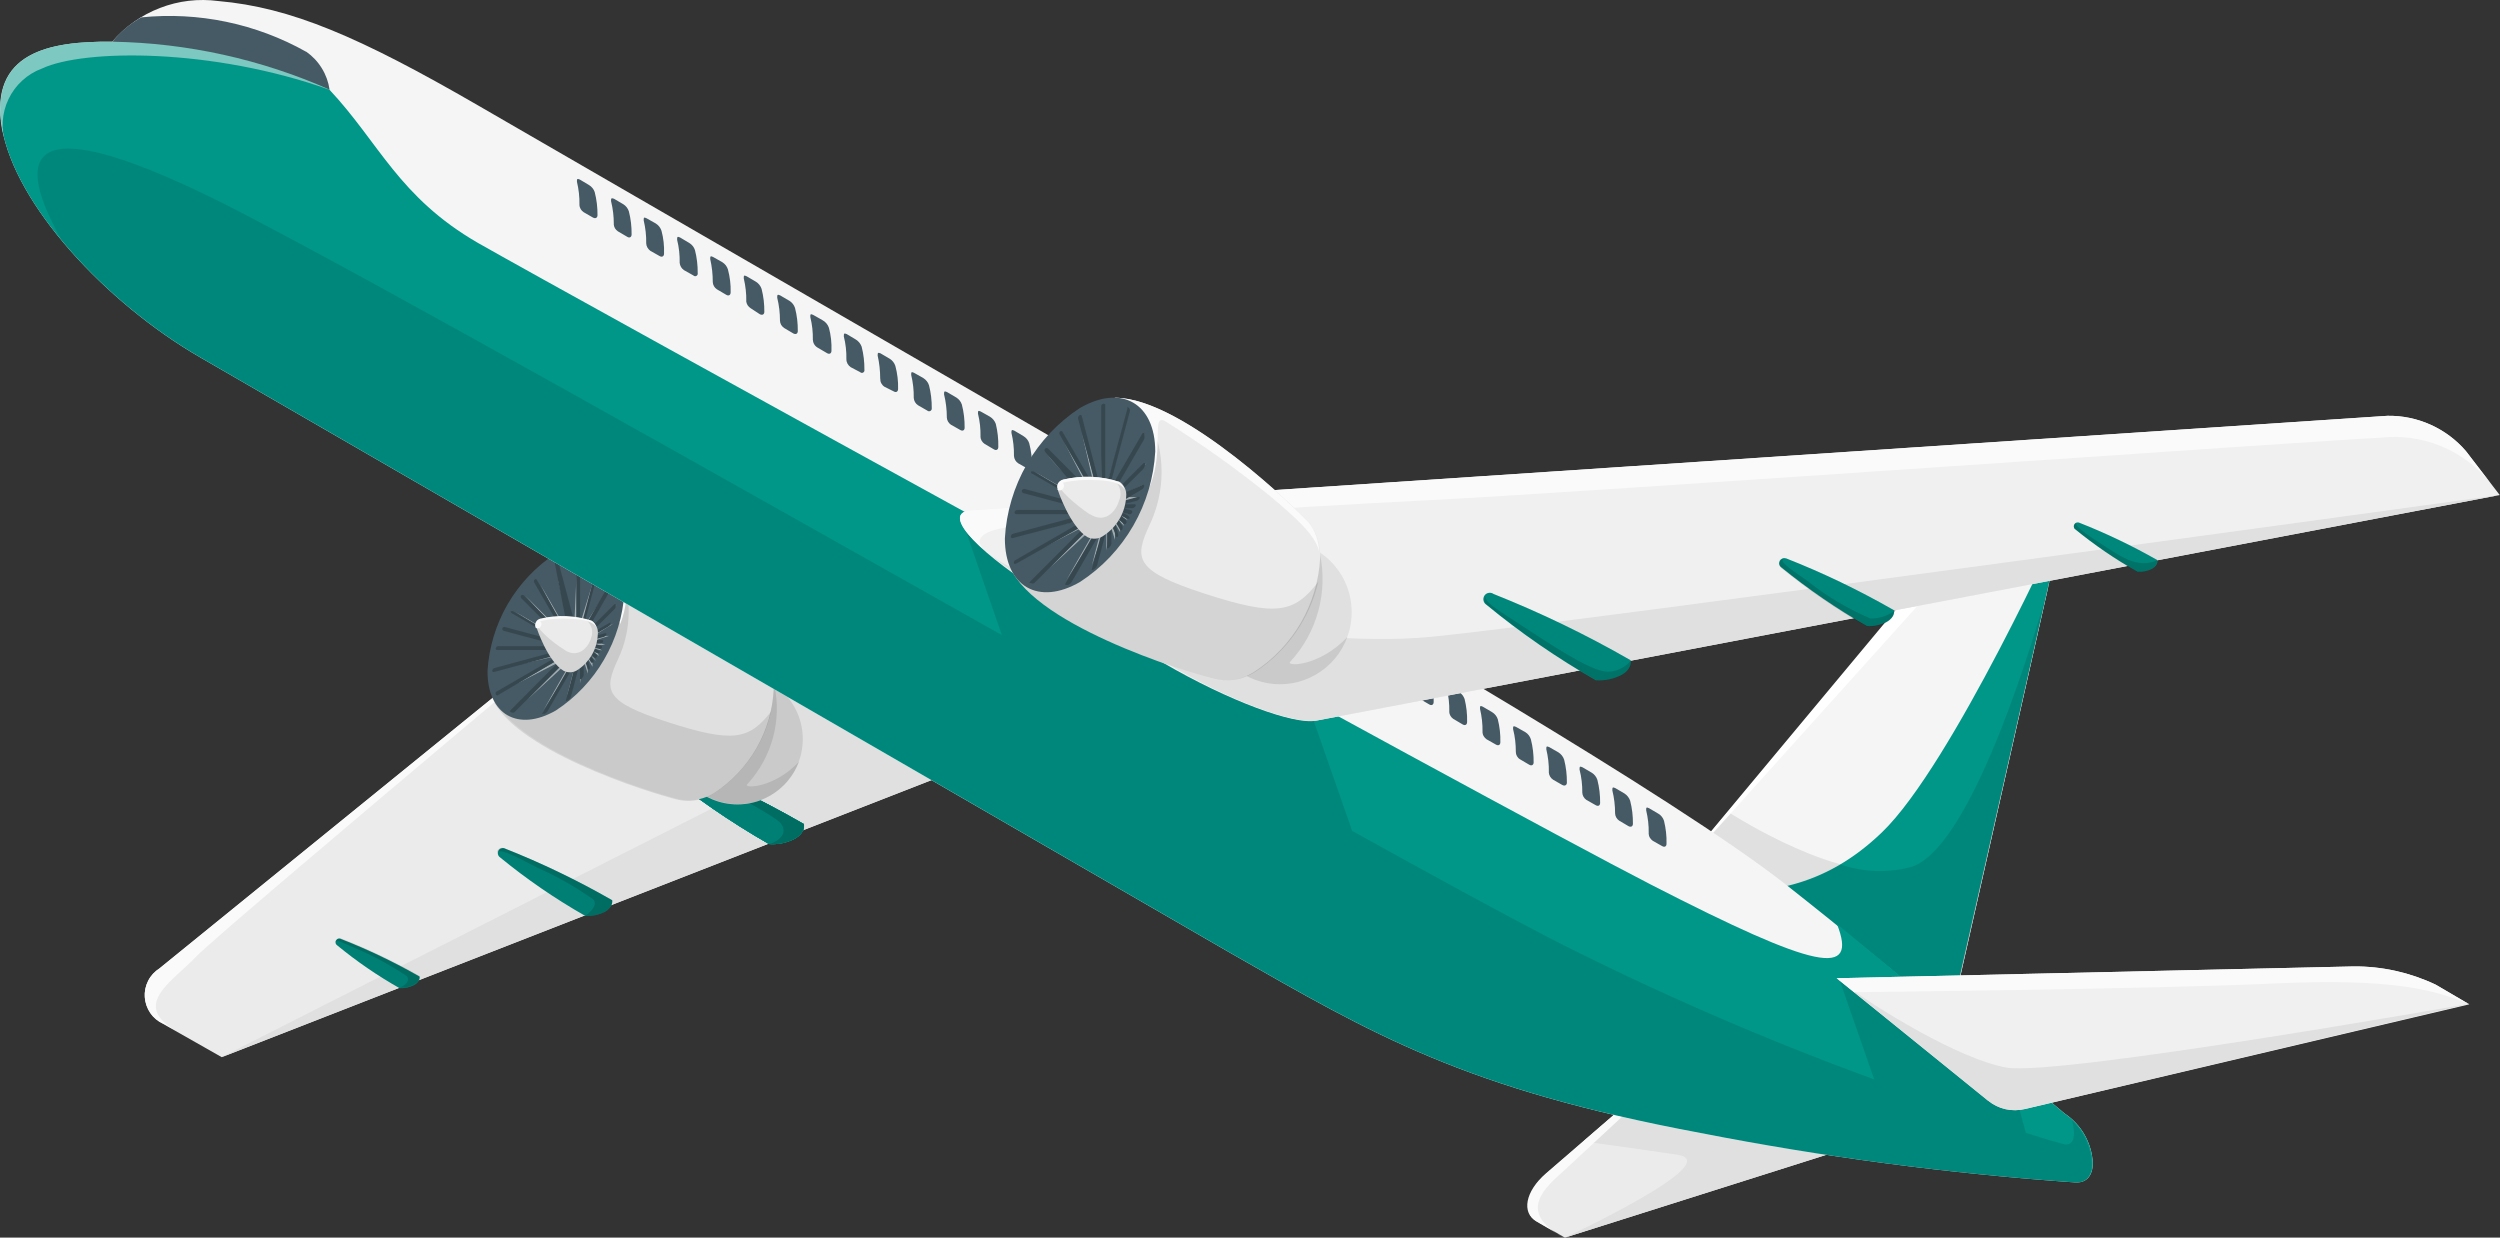 <svg width="101" height="50" viewBox="0 0 101 50" fill="none" xmlns="http://www.w3.org/2000/svg">
<rect x="0" y="0" width="101" height="50" fill="#333333" stroke="none"/>
<g id="_&#208;&#160;&#208;&#142;&#208;&#160;&#194;&#187;&#208;&#160;&#209;&#149;&#208;&#160;&#226;&#132;&#150;_1" clip-path="url(#clip0_1104_4610)">
<path id="Vector" d="M62.468 47.413C61.677 48.128 61.478 48.999 62.095 49.349L63.221 50L78.051 45.303L71.253 39.828L62.468 47.413Z" fill="#EBEBEB"/>
<path id="Vector_2" d="M67.776 46.653C66.626 46.478 65.075 46.264 63.965 46.114L71.244 39.831L78.042 45.306L63.212 50.003C63.212 50.003 69.787 46.949 67.776 46.656V46.653Z" fill="#E0E0E0"/>
<path id="Vector_3" d="M63.2 50L62.074 49.349C61.457 48.993 61.623 48.128 62.447 47.413L71.232 39.828L63.2 47.278C62.511 47.914 61.18 48.945 63.2 50Z" fill="#FAFAFA"/>
<path id="Vector_4" d="M6.445 39.125L28.666 21.084H28.714C29.38 20.704 32.215 21.72 35.051 23.354L39.218 25.733C42.045 27.367 43.806 29.001 43.141 29.39H43.087L8.959 42.71L6.584 41.362C6.376 41.266 6.196 41.115 6.066 40.925C5.937 40.735 5.861 40.512 5.846 40.283C5.831 40.054 5.882 39.825 5.988 39.62C6.093 39.414 6.253 39.243 6.451 39.125H6.445Z" fill="#EBEBEB"/>
<path id="Vector_5" d="M31.129 29.604L23.554 25.223L28.657 21.081H28.705C29.371 20.701 32.206 21.717 35.042 23.351L39.209 25.73C42.036 27.364 43.797 28.998 43.132 29.387H43.078L8.95 42.707L31.078 31.488C32.053 30.988 32.077 30.147 31.132 29.601L31.129 29.604Z" fill="#E0E0E0"/>
<path id="Vector_6" d="M7.126 41.654L6.611 41.362C6.4 41.272 6.217 41.124 6.084 40.934C5.952 40.747 5.871 40.524 5.853 40.295C5.834 40.066 5.88 39.834 5.982 39.629C6.084 39.423 6.244 39.249 6.437 39.125L28.657 21.084C28.657 21.084 8.947 37.575 7.942 38.63C6.936 39.686 5.287 40.59 7.126 41.654Z" fill="#FAFAFA"/>
<path id="Vector_7" d="M26.926 30.611C28.838 31.371 30.689 32.266 32.472 33.291C32.472 33.291 32.568 33.626 32.107 33.885C31.788 34.051 31.43 34.126 31.069 34.099C29.509 33.207 28.028 32.185 26.64 31.045C26.613 31.027 26.586 31.003 26.568 30.973C26.55 30.945 26.535 30.912 26.529 30.879C26.523 30.846 26.523 30.81 26.529 30.777C26.535 30.744 26.547 30.71 26.568 30.683C26.586 30.653 26.61 30.629 26.64 30.611C26.667 30.593 26.701 30.578 26.734 30.572C26.767 30.566 26.803 30.566 26.836 30.572C26.869 30.578 26.902 30.59 26.929 30.611H26.926Z" fill="#009688"/>
<path id="Vector_8" d="M26.926 30.611C28.838 31.371 30.689 32.266 32.472 33.291C32.472 33.291 32.568 33.626 32.107 33.885C31.788 34.051 31.43 34.126 31.069 34.099C29.509 33.207 28.028 32.185 26.64 31.045C26.613 31.027 26.586 31.003 26.568 30.973C26.55 30.945 26.535 30.912 26.529 30.879C26.523 30.846 26.523 30.81 26.529 30.777C26.535 30.744 26.547 30.71 26.568 30.683C26.586 30.653 26.61 30.629 26.64 30.611C26.667 30.593 26.701 30.578 26.734 30.572C26.767 30.566 26.803 30.566 26.836 30.572C26.869 30.578 26.902 30.59 26.929 30.611H26.926Z" fill="#009688"/>
<path id="Vector_9" d="M26.926 30.611C28.838 31.371 30.689 32.266 32.472 33.291C32.472 33.291 32.568 33.626 32.107 33.885C31.788 34.051 31.43 34.126 31.069 34.099C29.509 33.207 28.028 32.185 26.64 31.045C26.613 31.027 26.586 31.003 26.568 30.973C26.55 30.945 26.535 30.912 26.529 30.879C26.523 30.846 26.523 30.81 26.529 30.777C26.535 30.744 26.547 30.71 26.568 30.683C26.586 30.653 26.61 30.629 26.64 30.611C26.667 30.593 26.701 30.578 26.734 30.572C26.767 30.566 26.803 30.566 26.836 30.572C26.869 30.578 26.902 30.59 26.929 30.611H26.926Z" fill="#009688"/>
<path id="Vector_10" d="M26.926 30.611C28.838 31.371 30.689 32.266 32.472 33.291C32.472 33.291 32.568 33.626 32.107 33.885C31.788 34.051 31.43 34.126 31.069 34.099C29.509 33.207 28.028 32.185 26.64 31.045C26.613 31.027 26.586 31.003 26.568 30.973C26.55 30.945 26.535 30.912 26.529 30.879C26.523 30.846 26.523 30.81 26.529 30.777C26.535 30.744 26.547 30.71 26.568 30.683C26.586 30.653 26.61 30.629 26.64 30.611C26.667 30.593 26.701 30.578 26.734 30.572C26.767 30.566 26.803 30.566 26.836 30.572C26.869 30.578 26.902 30.59 26.929 30.611H26.926Z" fill="#009688"/>
<path id="Vector_11" d="M26.926 30.611C28.838 31.371 30.689 32.266 32.472 33.291C32.472 33.291 32.568 33.626 32.107 33.885C31.788 34.051 31.43 34.126 31.069 34.099C29.509 33.207 28.028 32.185 26.64 31.045C26.613 31.027 26.586 31.003 26.568 30.973C26.55 30.945 26.535 30.912 26.529 30.879C26.523 30.846 26.523 30.81 26.529 30.777C26.535 30.744 26.547 30.71 26.568 30.683C26.586 30.653 26.61 30.629 26.64 30.611C26.667 30.593 26.701 30.578 26.734 30.572C26.767 30.566 26.803 30.566 26.836 30.572C26.869 30.578 26.902 30.59 26.929 30.611H26.926Z" fill="#009688"/>
<path id="Vector_12" opacity="0.15" d="M26.926 30.611C28.838 31.371 30.689 32.266 32.472 33.291C32.472 33.291 32.568 33.626 32.107 33.885C31.788 34.051 31.43 34.126 31.069 34.099C29.509 33.207 28.028 32.185 26.64 31.045C26.613 31.027 26.586 31.003 26.568 30.973C26.55 30.945 26.535 30.912 26.529 30.879C26.523 30.846 26.523 30.81 26.529 30.777C26.535 30.744 26.547 30.71 26.568 30.683C26.586 30.653 26.61 30.629 26.64 30.611C26.667 30.593 26.701 30.578 26.734 30.572C26.767 30.566 26.803 30.566 26.836 30.572C26.869 30.578 26.902 30.59 26.929 30.611H26.926Z" fill="black"/>
<path id="Vector_13" opacity="0.15" d="M31.526 33.246C31.192 32.848 26.956 30.62 26.631 30.707C26.661 30.656 26.712 30.62 26.766 30.602C26.823 30.584 26.884 30.587 26.938 30.611C28.85 31.37 30.701 32.266 32.483 33.291C32.483 33.291 32.58 33.626 32.119 33.885C31.8 34.051 31.442 34.126 31.08 34.099C31.484 33.981 31.866 33.638 31.523 33.243L31.526 33.246Z" fill="black"/>
<path id="Vector_14" d="M20.366 34.268C21.872 34.862 23.329 35.564 24.732 36.369C24.732 36.369 24.795 36.632 24.439 36.837C24.196 36.96 23.922 37.018 23.648 37.003C22.428 36.309 21.269 35.513 20.186 34.624C20.149 34.594 20.125 34.551 20.116 34.506C20.107 34.461 20.116 34.413 20.134 34.373C20.155 34.331 20.189 34.298 20.231 34.28C20.273 34.262 20.321 34.256 20.366 34.268Z" fill="#009688"/>
<path id="Vector_15" opacity="0.15" d="M20.366 34.268C21.872 34.862 23.329 35.564 24.732 36.369C24.732 36.369 24.795 36.632 24.439 36.837C24.196 36.96 23.922 37.018 23.648 37.003C22.428 36.309 21.269 35.513 20.186 34.624C20.149 34.594 20.125 34.551 20.116 34.506C20.107 34.461 20.116 34.413 20.134 34.373C20.155 34.331 20.189 34.298 20.231 34.28C20.273 34.262 20.321 34.256 20.366 34.268Z" fill="black"/>
<path id="Vector_16" opacity="0.15" d="M23.955 36.33C23.253 35.833 22.507 35.408 21.721 35.061C20.556 34.449 20.137 34.268 20.08 34.473C20.08 34.437 20.083 34.404 20.098 34.37C20.113 34.337 20.134 34.31 20.164 34.289C20.195 34.268 20.228 34.256 20.261 34.25C20.297 34.247 20.33 34.25 20.363 34.265C21.868 34.859 23.325 35.561 24.728 36.366C24.728 36.366 24.791 36.629 24.436 36.834C24.192 36.957 23.919 37.014 23.645 36.999C23.645 36.999 24.232 36.602 23.955 36.324V36.33Z" fill="black"/>
<path id="Vector_17" d="M13.629 38.196C13.593 38.175 13.569 38.142 13.559 38.106C13.55 38.067 13.553 38.025 13.575 37.991C13.596 37.958 13.629 37.931 13.665 37.922C13.704 37.913 13.746 37.916 13.779 37.937C14.872 38.365 15.929 38.872 16.949 39.454C16.949 39.454 16.997 39.644 16.736 39.794C16.552 39.888 16.347 39.933 16.142 39.921C15.257 39.42 14.418 38.845 13.632 38.199L13.629 38.196Z" fill="#009688"/>
<path id="Vector_18" opacity="0.15" d="M13.629 38.196C13.593 38.175 13.569 38.142 13.559 38.106C13.55 38.067 13.553 38.025 13.575 37.991C13.596 37.958 13.629 37.931 13.665 37.922C13.704 37.913 13.746 37.916 13.779 37.937C14.872 38.365 15.929 38.872 16.949 39.454C16.949 39.454 16.997 39.644 16.736 39.794C16.552 39.888 16.347 39.933 16.142 39.921C15.257 39.42 14.418 38.845 13.632 38.199L13.629 38.196Z" fill="black"/>
<path id="Vector_19" opacity="0.15" d="M16.419 39.426C15.79 39.004 15.122 38.64 14.423 38.338C13.631 37.997 13.631 37.973 13.574 38.061C13.574 38.037 13.58 38.013 13.592 37.988C13.604 37.967 13.619 37.946 13.64 37.934C13.662 37.919 13.686 37.91 13.71 37.907C13.734 37.907 13.758 37.907 13.782 37.916C14.875 38.341 15.934 38.848 16.952 39.432C16.952 39.432 17 39.623 16.738 39.773C16.555 39.867 16.35 39.912 16.145 39.9C16.35 39.822 16.597 39.623 16.422 39.423L16.419 39.426Z" fill="black"/>
<path id="Vector_20" d="M67.357 35.739L79.652 21.014C80.357 20.221 81.468 19.817 82.148 20.221L83.376 20.927L78.569 42.227L67.36 35.736L67.357 35.739Z" fill="#F5F5F5"/>
<path id="Vector_21" d="M67.357 35.745L69.814 32.803C70.892 33.478 74.941 35.872 77.277 35.001C79.987 33.994 82.759 23.67 82.759 23.67L78.569 42.227L67.36 35.745H67.357Z" fill="#E0E0E0"/>
<path id="Vector_22" d="M77.491 41.567L67.357 35.712C71.136 36.505 73.797 35.776 76.031 33.626C78.852 30.921 83.373 20.933 83.373 20.933L78.62 41.887L77.488 41.57L77.491 41.567Z" fill="#009688"/>
<path id="Vector_23" opacity="0.1" d="M67.388 35.721C70.263 36.348 72.481 36.047 74.366 34.928C75.308 35.251 76.323 35.278 77.28 35.007C79.806 34.069 82.383 25.033 82.723 23.821L78.668 41.847L77.512 41.57L67.388 35.724V35.721Z" fill="black"/>
<path id="Vector_24" d="M79.875 21.804C80.604 21.011 81.681 20.462 82.251 20.613L83.343 20.891L82.115 20.2C81.435 19.811 80.318 20.2 79.619 20.993L67.357 35.709L79.875 21.801V21.804Z" fill="white"/>
<path id="Vector_25" d="M29.795 32.498C31.252 32.498 32.432 31.316 32.432 29.857C32.432 28.398 31.252 27.216 29.795 27.216C28.338 27.216 27.158 28.398 27.158 29.857C27.158 31.316 28.338 32.498 29.795 32.498Z" fill="#E0E0E0"/>
<path id="Vector_26" opacity="0.1" d="M29.795 32.498C31.252 32.498 32.432 31.316 32.432 29.857C32.432 28.398 31.252 27.216 29.795 27.216C28.338 27.216 27.158 28.398 27.158 29.857C27.158 31.316 28.338 32.498 29.795 32.498Z" fill="black"/>
<path id="Vector_27" opacity="0.1" d="M27.173 29.857C27.173 29.157 27.453 28.488 27.95 27.994C28.443 27.499 29.115 27.222 29.813 27.222C30.334 27.222 30.846 27.373 31.279 27.665C31.436 28.374 31.418 29.106 31.228 29.806C31.038 30.505 30.683 31.147 30.192 31.681C30.003 31.865 31.27 31.856 32.285 30.767C32.068 31.346 31.659 31.832 31.12 32.139C30.584 32.447 29.958 32.555 29.349 32.447C28.741 32.338 28.19 32.019 27.793 31.545C27.396 31.072 27.176 30.475 27.173 29.857Z" fill="black"/>
<path id="Vector_28" d="M23.741 21.97C26.291 21.97 30.641 26.263 30.87 26.565C31.147 26.933 31.285 27.388 31.258 27.849C31.216 28.681 30.978 29.492 30.566 30.216C30.153 30.939 29.575 31.555 28.883 32.016C28.483 32.281 27.995 32.387 27.519 32.308C27.14 32.254 21.275 30.587 20.002 28.341L23.741 21.97Z" fill="#E0E0E0"/>
<path id="Vector_29" opacity="0.1" d="M19.978 28.398L23.567 22.28C24.247 22.353 24.801 22.504 24.97 22.781C25.253 23.384 25.4 24.041 25.4 24.704C25.4 25.368 25.253 26.028 24.97 26.628C24.376 27.906 24.416 28.35 27.005 29.182C29.594 30.014 30.268 29.896 31.156 28.739C30.849 30.095 30.024 31.28 28.859 32.04C28.459 32.305 27.971 32.411 27.495 32.332C27.116 32.284 21.252 30.611 19.978 28.398Z" fill="black"/>
<path id="Vector_30" d="M23.753 21.97C26.303 21.97 30.653 26.263 30.882 26.565C31.108 26.86 31.234 27.216 31.246 27.587C31.087 26.969 30.391 26.372 29.479 25.597C28.242 24.599 26.944 23.673 25.598 22.829C25.099 22.591 25.598 23.845 25.059 25.208L23.587 22.29L23.753 21.973V21.97Z" fill="#FAFAFA"/>
<path id="Vector_31" d="M22.462 22.356C23.982 21.476 25.225 22.19 25.225 23.942C25.165 24.895 24.885 25.823 24.403 26.649C23.925 27.475 23.256 28.178 22.459 28.702C20.929 29.583 19.695 28.868 19.695 27.116C19.752 26.161 20.032 25.232 20.511 24.406C20.992 23.58 21.658 22.878 22.459 22.356H22.462Z" fill="#455A64"/>
<path id="Vector_32" opacity="0.5" d="M22.823 25.669L21.239 24.084L22.555 25.528L22.823 25.669ZM22.949 25.552L21.847 23.64L22.75 25.377L22.949 25.552ZM23.109 25.464L22.531 23.33L22.958 25.25L23.109 25.464ZM23.292 25.425V23.212L23.205 25.148L23.292 25.425ZM22.462 25.775L22.723 25.829L20.83 24.726L22.462 25.772V25.775ZM23.064 26.743L21.956 28.687L23.018 27.005L23.067 26.743H23.064ZM22.413 26.022H22.681L20.55 25.452L22.41 26.022H22.413ZM22.919 26.649L21.335 28.235L22.787 26.902L22.922 26.649H22.919ZM23.473 25.434L24.027 23.294L23.449 25.151L23.473 25.437V25.434ZM22.681 26.179H20.477L22.425 26.266L22.678 26.179H22.681ZM22.799 26.514L20.89 27.617L22.609 26.737L22.799 26.514ZM22.72 26.354L20.589 26.924L22.498 26.505L22.72 26.354ZM23.876 26.299L24.211 26.498L24.138 26.387L23.876 26.299ZM23.542 26.568L23.747 27.219V26.942L23.542 26.568ZM23.843 26.465L24.09 26.712L23.994 26.577L23.843 26.465ZM23.708 26.538L23.937 26.936V26.752L23.708 26.538ZM23.247 26.8L22.898 28.157L23.262 27.062L23.247 26.8ZM23.431 26.616V27.608L23.518 27.029L23.431 26.616ZM23.931 25.721L24.786 25.19L24.096 25.516L23.931 25.721ZM24.177 26.182H23.876L24.319 26.278L24.177 26.182ZM23.654 25.491L24.74 23.565L23.687 25.151L23.654 25.491ZM23.804 25.588L24.921 24.43L23.922 25.35L23.804 25.588ZM24.009 25.88L24.602 25.691H24.189L24.111 25.739L24.009 25.88ZM24.048 26.055H24.451L24.15 25.944H24.048V26.055Z" fill="white"/>
<path id="Vector_33" d="M22.925 26.628L20.779 28.778C20.761 28.787 20.739 28.793 20.718 28.793C20.697 28.793 20.676 28.787 20.658 28.778L20.595 28.739L20.643 28.675L22.823 26.486L20.137 28.072C20.137 28.072 20.125 28.084 20.116 28.087C20.107 28.09 20.098 28.093 20.089 28.093C20.08 28.093 20.071 28.093 20.062 28.087C20.053 28.084 20.047 28.078 20.041 28.072C20.029 28.054 20.023 28.033 20.023 28.012C20.023 27.991 20.029 27.97 20.041 27.952L22.702 26.411C22.728 26.411 22.728 26.411 22.702 26.411L19.954 27.15C19.954 27.15 19.936 27.153 19.927 27.15C19.918 27.15 19.909 27.144 19.903 27.138C19.896 27.132 19.89 27.123 19.887 27.114C19.884 27.105 19.884 27.096 19.887 27.086C19.89 27.065 19.903 27.044 19.918 27.026C19.933 27.008 19.954 26.996 19.975 26.99L22.669 26.26C22.701 26.26 22.701 26.26 22.669 26.26H20.086C20.086 26.26 20.065 26.26 20.056 26.254C20.047 26.251 20.038 26.242 20.035 26.236C20.029 26.227 20.026 26.218 20.026 26.209C20.026 26.2 20.026 26.188 20.032 26.182C20.035 26.161 20.047 26.14 20.065 26.125C20.083 26.11 20.104 26.104 20.128 26.104H22.672C22.704 26.104 22.704 26.104 22.672 26.104L20.351 25.485C20.33 25.48 20.315 25.467 20.303 25.449C20.291 25.431 20.291 25.41 20.294 25.389C20.294 25.377 20.3 25.368 20.309 25.359C20.315 25.35 20.324 25.344 20.333 25.338C20.342 25.332 20.354 25.329 20.363 25.329C20.375 25.329 20.384 25.329 20.396 25.332L22.708 25.95C22.741 25.95 22.741 25.95 22.708 25.95L20.679 24.777C20.664 24.768 20.649 24.756 20.643 24.741C20.634 24.726 20.631 24.708 20.634 24.689H20.721L22.75 25.862C22.799 25.862 22.79 25.862 22.75 25.862L21.056 24.165C21.044 24.15 21.035 24.129 21.035 24.111C21.035 24.093 21.041 24.072 21.056 24.056C21.071 24.041 21.092 24.032 21.11 24.032C21.128 24.032 21.149 24.041 21.164 24.056L22.868 25.763L21.591 23.55C21.579 23.532 21.57 23.508 21.57 23.487C21.57 23.465 21.576 23.441 21.591 23.423C21.598 23.414 21.604 23.408 21.613 23.402C21.622 23.396 21.631 23.396 21.64 23.396C21.649 23.396 21.658 23.396 21.667 23.402C21.676 23.408 21.682 23.414 21.688 23.423L22.979 25.669L22.416 22.766C22.413 22.745 22.416 22.721 22.422 22.7C22.431 22.679 22.447 22.66 22.465 22.648C22.468 22.642 22.474 22.636 22.483 22.633C22.489 22.63 22.498 22.627 22.504 22.627C22.51 22.627 22.519 22.627 22.525 22.633C22.531 22.636 22.537 22.642 22.543 22.648L23.286 25.425C23.286 25.451 23.286 25.451 23.286 25.425V22.314C23.286 22.293 23.292 22.272 23.305 22.253C23.317 22.235 23.335 22.223 23.356 22.217C23.365 22.217 23.374 22.217 23.386 22.217C23.395 22.217 23.404 22.223 23.413 22.229C23.422 22.235 23.428 22.244 23.431 22.253C23.434 22.262 23.437 22.272 23.437 22.284V25.458C23.437 25.491 23.437 25.491 23.437 25.458L24.229 22.434V22.362L24.283 22.401C24.298 22.416 24.31 22.434 24.316 22.456C24.322 22.477 24.325 22.498 24.322 22.519L23.53 25.485L24.789 23.297C24.789 23.257 24.837 23.297 24.843 23.297C24.846 23.321 24.846 23.345 24.843 23.369C24.864 23.417 24.864 23.471 24.843 23.52L23.672 25.558L24.828 24.406H24.876C24.879 24.433 24.879 24.46 24.876 24.485C24.876 24.536 24.852 24.584 24.813 24.62L23.792 25.642L24.662 25.142V25.205C24.644 25.253 24.611 25.296 24.566 25.323L23.846 25.742C23.82 25.742 23.82 25.742 23.846 25.742L24.448 25.582C24.488 25.582 24.512 25.582 24.497 25.636C24.476 25.678 24.439 25.715 24.394 25.733L23.904 25.859C23.864 25.859 23.855 25.859 23.904 25.859H24.316C24.364 25.859 24.379 25.859 24.364 25.932C24.352 25.953 24.334 25.971 24.313 25.983C24.292 25.995 24.268 26.004 24.244 26.004H23.997C23.958 26.004 23.949 26.004 23.997 26.004L24.274 26.082C24.274 26.082 24.292 26.085 24.301 26.091C24.31 26.098 24.316 26.104 24.319 26.113C24.322 26.122 24.325 26.131 24.325 26.14C24.325 26.149 24.322 26.158 24.316 26.167C24.304 26.185 24.289 26.2 24.268 26.209C24.247 26.218 24.226 26.221 24.205 26.215L23.958 26.152C23.926 26.152 23.926 26.152 23.958 26.152L24.172 26.278C24.211 26.278 24.235 26.327 24.226 26.342V26.381H24.129L23.916 26.254C23.877 26.254 23.867 26.254 23.916 26.254L24.099 26.438C24.114 26.453 24.123 26.474 24.123 26.498C24.123 26.523 24.114 26.541 24.099 26.559C24.093 26.565 24.087 26.571 24.078 26.574C24.069 26.577 24.06 26.58 24.051 26.58C24.042 26.58 24.033 26.58 24.024 26.574C24.015 26.571 24.009 26.565 24.003 26.559L23.798 26.354L23.964 26.64C23.976 26.661 23.982 26.685 23.982 26.707C23.982 26.728 23.976 26.755 23.964 26.773H23.886L23.681 26.417L23.816 26.902C23.825 26.924 23.831 26.951 23.831 26.975C23.831 26.999 23.825 27.023 23.816 27.047H23.744L23.584 26.453V27.246C23.584 27.297 23.563 27.346 23.53 27.382L23.482 27.436H23.428V26.77L23.064 28.151C23.043 28.196 23.015 28.238 22.976 28.268L22.904 28.317C22.904 28.317 22.85 28.317 22.856 28.317L23.274 26.731L22.118 28.739C22.091 28.781 22.052 28.814 22.007 28.835H21.935C21.887 28.835 21.871 28.835 21.935 28.787L23.178 26.628C23.178 26.628 22.955 26.604 22.925 26.628Z" fill="#37474F"/>
<path id="Vector_34" d="M21.669 25.145C21.688 25.111 21.712 25.084 21.742 25.06C21.772 25.039 21.808 25.024 21.844 25.015C22.527 24.852 23.244 24.879 23.912 25.093C23.997 25.154 24.063 25.232 24.105 25.326C24.147 25.419 24.162 25.522 24.15 25.624C24.138 25.907 24.063 26.185 23.924 26.432C23.786 26.679 23.593 26.893 23.358 27.05C23.277 27.11 23.178 27.15 23.078 27.159C22.976 27.168 22.874 27.15 22.78 27.107C22.124 26.728 21.678 25.362 21.678 25.362C21.66 25.329 21.651 25.289 21.648 25.25C21.648 25.211 21.654 25.175 21.669 25.139V25.145Z" fill="#EBEBEB"/>
<path id="Vector_35" opacity="0.1" d="M22.814 26.263C23.343 26.604 23.756 26.191 23.882 25.772C23.939 25.624 23.939 25.461 23.882 25.314C23.822 25.166 23.711 25.048 23.569 24.979C23.687 25.006 23.801 25.048 23.909 25.106C23.994 25.166 24.06 25.244 24.102 25.338C24.144 25.431 24.159 25.534 24.147 25.636C24.135 25.92 24.06 26.197 23.921 26.444C23.783 26.692 23.59 26.906 23.355 27.062C23.274 27.123 23.175 27.162 23.072 27.171C22.97 27.18 22.868 27.162 22.774 27.117C22.118 26.737 21.672 25.371 21.672 25.371C21.657 25.338 21.648 25.302 21.648 25.262C21.648 25.223 21.657 25.19 21.672 25.154C21.618 25.329 22.275 25.932 22.814 26.257V26.263Z" fill="black"/>
<path id="Vector_36" d="M21.631 25.335C21.619 25.299 21.616 25.262 21.622 25.226C21.625 25.19 21.637 25.154 21.658 25.121C21.676 25.087 21.7 25.06 21.73 25.039C21.76 25.018 21.793 25.003 21.829 24.994C22.513 24.831 23.229 24.858 23.898 25.072C23.997 25.136 24.066 25.235 24.096 25.35C24.009 25.175 23.741 25.024 23.058 25C22.642 24.97 22.227 25 21.82 25.097C21.844 25.118 21.863 25.145 21.872 25.178C21.878 25.211 21.875 25.244 21.86 25.271C21.82 25.389 21.685 25.422 21.631 25.344V25.335Z" fill="#FAFAFA"/>
<path id="Vector_37" d="M4.532 1.685C5.053 1.076 5.718 0.606 6.468 0.32C7.214 0.03 8.021 -0.063 8.816 0.042C11.739 0.296 14.503 1.477 19.305 4.254L49.732 21.852C54.54 24.629 67.611 32.167 72.16 35.745C76.706 39.324 83.402 44.98 83.402 44.98C83.736 45.2 84.016 45.496 84.214 45.842C84.413 46.189 84.528 46.578 84.549 46.979C84.549 47.504 84.287 47.772 83.907 47.772H83.844C78.762 47.416 73.705 46.75 68.704 45.773C59.197 43.997 55.491 41.805 49.732 38.513L8.096 14.442C4.252 12.22 0.618 8.261 0.085 5.183C-0.444 2.104 2.012 1.661 4.532 1.685Z" fill="#F5F5F5"/>
<path id="Vector_38" d="M13.307 3.621C15.312 5.756 16.103 7.959 19.304 9.811C22.401 11.586 59.976 32.287 66.71 35.745C73.445 39.203 75.067 39.499 74.213 37.331C78.475 40.813 83.401 44.98 83.401 44.98C83.735 45.2 84.015 45.496 84.213 45.842C84.412 46.189 84.527 46.578 84.548 46.979C84.548 47.504 84.286 47.772 83.906 47.772H83.843C78.761 47.416 73.704 46.75 68.703 45.773C59.196 43.997 55.49 41.805 49.731 38.513L8.095 14.442C4.251 12.22 0.617 8.261 0.084 5.183C-0.445 2.104 2.011 1.661 4.531 1.685C6.346 1.345 11.314 1.48 13.31 3.621H13.307Z" fill="#009688"/>
<path id="Vector_39" opacity="0.5" d="M1.704 2.765C1.108 2.985 0.62 3.428 0.346 4.001C0.072 4.574 0.03 5.231 0.232 5.837C0.169 5.614 0.115 5.4 0.072 5.186C-0.451 2.104 1.996 1.661 4.516 1.685C6.331 1.306 11.29 1.48 13.295 3.621C8.571 1.939 3.399 1.978 1.704 2.765Z" fill="#FAFAFA"/>
<path id="Vector_40" opacity="0.1" d="M9.754 8.596C15.751 11.707 28.576 18.964 40.477 25.66L38.893 21.075L52.979 28.856L54.626 33.569C57.865 35.368 60.632 36.876 62.634 37.916C66.879 40.078 71.247 41.977 75.721 43.611L74.294 39.517L81.423 44.23L81.841 45.767C82.681 46.035 83.22 46.186 83.376 46.228C83.78 46.316 83.882 45.894 83.711 45.27C84.189 45.728 84.472 46.352 84.502 47.015C84.502 47.54 84.24 47.808 83.861 47.808H83.798C78.737 47.437 73.707 46.756 68.73 45.77C59.223 43.994 55.517 41.802 49.758 38.51L8.122 14.442C5.982 13.191 4.076 11.581 2.481 9.681C0.707 6.53 0.494 3.817 9.754 8.593V8.596Z" fill="black"/>
<path id="Vector_41" d="M45.016 20.764C45.016 20.451 44.98 20.14 44.905 19.835C44.905 19.724 44.905 19.685 45.022 19.739L45.401 19.962C45.504 20.032 45.582 20.131 45.624 20.248C45.703 20.553 45.739 20.864 45.736 21.177C45.736 21.289 45.657 21.328 45.561 21.274L45.182 21.06C45.134 21.026 45.094 20.984 45.064 20.933C45.034 20.882 45.019 20.824 45.016 20.767V20.764Z" fill="#455A64"/>
<path id="Vector_42" d="M43.656 19.98C43.662 19.667 43.626 19.356 43.553 19.052C43.553 18.949 43.553 18.91 43.665 18.964L44.044 19.178C44.152 19.247 44.234 19.35 44.273 19.471C44.351 19.775 44.387 20.086 44.384 20.399C44.384 20.42 44.384 20.445 44.372 20.463C44.363 20.481 44.345 20.499 44.327 20.508C44.309 20.517 44.285 20.523 44.264 20.52C44.243 20.52 44.222 20.508 44.203 20.493L43.83 20.27C43.779 20.239 43.737 20.194 43.707 20.146C43.677 20.095 43.659 20.037 43.656 19.977V19.98Z" fill="#455A64"/>
<path id="Vector_43" d="M42.301 19.202C42.301 18.889 42.268 18.578 42.199 18.273C42.199 18.171 42.199 18.132 42.31 18.177L42.689 18.4C42.795 18.466 42.873 18.566 42.912 18.687C42.987 18.982 43.021 19.287 43.009 19.591C43.009 19.703 42.93 19.751 42.834 19.694L42.455 19.471C42.413 19.44 42.376 19.398 42.349 19.353C42.322 19.308 42.307 19.253 42.304 19.202H42.301Z" fill="#455A64"/>
<path id="Vector_44" d="M40.964 18.415C40.97 18.102 40.934 17.791 40.862 17.487C40.862 17.384 40.862 17.345 40.979 17.399L41.352 17.622C41.461 17.689 41.542 17.788 41.581 17.909C41.66 18.213 41.696 18.524 41.693 18.837C41.699 18.858 41.693 18.883 41.687 18.904C41.678 18.925 41.663 18.94 41.642 18.952C41.62 18.964 41.599 18.967 41.575 18.964C41.554 18.961 41.533 18.949 41.518 18.934L41.139 18.72C41.088 18.687 41.045 18.641 41.015 18.59C40.985 18.539 40.967 18.479 40.964 18.418V18.415Z" fill="#455A64"/>
<path id="Vector_45" d="M39.613 17.641C39.619 17.327 39.586 17.017 39.51 16.712C39.51 16.61 39.51 16.57 39.622 16.625L40.001 16.839C40.106 16.905 40.188 17.007 40.23 17.125C40.305 17.43 40.338 17.74 40.332 18.054C40.332 18.165 40.254 18.213 40.157 18.156L39.778 17.933C39.73 17.9 39.688 17.858 39.658 17.806C39.628 17.755 39.613 17.698 39.61 17.641H39.613Z" fill="#455A64"/>
<path id="Vector_46" d="M38.252 16.863C38.252 16.549 38.215 16.239 38.14 15.934C38.14 15.823 38.14 15.783 38.258 15.838L38.637 16.061C38.742 16.127 38.821 16.227 38.86 16.347C38.938 16.652 38.974 16.962 38.971 17.276C38.971 17.387 38.893 17.427 38.796 17.372L38.417 17.158C38.369 17.125 38.33 17.083 38.3 17.032C38.27 16.98 38.255 16.923 38.252 16.866V16.863Z" fill="#455A64"/>
<path id="Vector_47" d="M36.915 16.076C36.921 15.762 36.885 15.451 36.812 15.147C36.812 15.044 36.812 15.005 36.924 15.06L37.303 15.274C37.412 15.343 37.493 15.445 37.532 15.566C37.61 15.871 37.646 16.181 37.643 16.495C37.643 16.516 37.643 16.54 37.631 16.558C37.619 16.576 37.604 16.594 37.586 16.603C37.568 16.612 37.544 16.618 37.523 16.615C37.502 16.615 37.481 16.603 37.463 16.588L37.09 16.374C37.038 16.341 36.996 16.296 36.966 16.244C36.936 16.193 36.918 16.133 36.915 16.073V16.076Z" fill="#455A64"/>
<path id="Vector_48" d="M35.56 15.298C35.56 14.984 35.527 14.674 35.458 14.369C35.458 14.267 35.458 14.227 35.569 14.273L35.949 14.496C36.054 14.562 36.132 14.662 36.172 14.782C36.253 15.084 36.292 15.397 36.283 15.711C36.283 15.822 36.205 15.871 36.108 15.813L35.729 15.623C35.675 15.587 35.633 15.539 35.602 15.482C35.572 15.425 35.56 15.361 35.563 15.298H35.56Z" fill="#455A64"/>
<path id="Vector_49" d="M34.194 14.514C34.2 14.204 34.167 13.896 34.091 13.595C34.091 13.483 34.091 13.444 34.209 13.498L34.582 13.721C34.687 13.787 34.769 13.89 34.811 14.008C34.889 14.312 34.925 14.623 34.922 14.936C34.928 14.957 34.922 14.981 34.916 15.002C34.907 15.024 34.892 15.039 34.871 15.051C34.85 15.063 34.829 15.066 34.805 15.063C34.784 15.06 34.763 15.048 34.748 15.033L34.368 14.834C34.317 14.797 34.272 14.752 34.242 14.698C34.212 14.644 34.194 14.58 34.194 14.517V14.514Z" fill="#455A64"/>
<path id="Vector_50" d="M32.839 13.736C32.845 13.422 32.812 13.112 32.736 12.807C32.736 12.705 32.736 12.666 32.848 12.72L33.227 12.934C33.35 13 33.444 13.112 33.489 13.245C33.57 13.546 33.603 13.86 33.591 14.173C33.591 14.276 33.513 14.324 33.417 14.27L33.037 14.047C32.98 14.016 32.932 13.971 32.899 13.917C32.863 13.863 32.845 13.799 32.842 13.736H32.839Z" fill="#455A64"/>
<path id="Vector_51" d="M31.511 12.958C31.511 12.645 31.475 12.334 31.4 12.03C31.4 11.918 31.4 11.879 31.517 11.933L31.897 12.156C32.002 12.223 32.08 12.322 32.119 12.443C32.198 12.747 32.234 13.058 32.231 13.371C32.231 13.483 32.153 13.522 32.056 13.474L31.677 13.251C31.629 13.217 31.59 13.175 31.559 13.124C31.529 13.073 31.514 13.015 31.511 12.958Z" fill="#455A64"/>
<path id="Vector_52" d="M30.15 12.175C30.156 11.861 30.12 11.55 30.048 11.246C30.048 11.143 30.048 11.104 30.159 11.159L30.539 11.382C30.647 11.448 30.725 11.547 30.767 11.668C30.846 11.973 30.882 12.283 30.879 12.597C30.879 12.708 30.791 12.747 30.695 12.693L30.331 12.455C30.283 12.425 30.241 12.386 30.207 12.337C30.177 12.289 30.156 12.235 30.147 12.178L30.15 12.175Z" fill="#455A64"/>
<path id="Vector_53" d="M28.796 11.396C28.796 11.083 28.763 10.772 28.693 10.468C28.693 10.365 28.693 10.326 28.805 10.38L29.184 10.594C29.289 10.661 29.368 10.76 29.407 10.881C29.488 11.182 29.527 11.496 29.518 11.809C29.518 11.921 29.44 11.969 29.344 11.912L28.964 11.689C28.916 11.656 28.874 11.614 28.844 11.562C28.814 11.511 28.799 11.454 28.796 11.396Z" fill="#455A64"/>
<path id="Vector_54" d="M27.459 10.619C27.465 10.305 27.432 9.995 27.356 9.69C27.356 9.578 27.356 9.539 27.474 9.594L27.847 9.817C27.956 9.883 28.037 9.982 28.076 10.103C28.154 10.408 28.19 10.718 28.187 11.032C28.193 11.053 28.187 11.077 28.181 11.098C28.172 11.119 28.157 11.134 28.136 11.146C28.115 11.158 28.094 11.161 28.07 11.158C28.049 11.155 28.028 11.143 28.013 11.128L27.633 10.914C27.585 10.881 27.543 10.839 27.513 10.787C27.483 10.736 27.465 10.679 27.459 10.622V10.619Z" fill="#455A64"/>
<path id="Vector_55" d="M26.107 9.832C26.113 9.518 26.077 9.208 26.005 8.903C26.005 8.801 26.005 8.761 26.116 8.816L26.496 9.03C26.604 9.099 26.685 9.202 26.724 9.322C26.806 9.624 26.839 9.937 26.827 10.251C26.827 10.353 26.748 10.402 26.652 10.347L26.273 10.133C26.225 10.097 26.186 10.052 26.155 10.001C26.125 9.949 26.11 9.892 26.107 9.832Z" fill="#455A64"/>
<path id="Vector_56" d="M24.798 9.054C24.798 8.74 24.762 8.43 24.686 8.125C24.686 8.023 24.686 7.984 24.804 8.029L25.183 8.252C25.289 8.318 25.367 8.418 25.406 8.538C25.484 8.843 25.52 9.153 25.517 9.467C25.517 9.579 25.439 9.627 25.343 9.569L24.963 9.346C24.915 9.313 24.873 9.271 24.843 9.22C24.813 9.168 24.798 9.111 24.795 9.054H24.798Z" fill="#455A64"/>
<path id="Vector_57" d="M23.41 8.27C23.416 7.956 23.38 7.646 23.308 7.341C23.308 7.239 23.308 7.2 23.425 7.254L23.798 7.477C23.907 7.543 23.988 7.643 24.027 7.763C24.105 8.068 24.142 8.379 24.139 8.692C24.139 8.804 24.051 8.843 23.955 8.789L23.582 8.574C23.53 8.541 23.488 8.496 23.458 8.445C23.428 8.394 23.41 8.333 23.407 8.273L23.41 8.27Z" fill="#455A64"/>
<path id="Vector_58" d="M66.608 33.665C66.614 33.351 66.578 33.041 66.505 32.736C66.505 32.634 66.505 32.595 66.617 32.649L66.996 32.872C67.105 32.935 67.186 33.038 67.225 33.158C67.3 33.463 67.336 33.773 67.327 34.087C67.327 34.199 67.249 34.238 67.153 34.184L66.773 33.969C66.725 33.936 66.683 33.891 66.653 33.84C66.623 33.789 66.608 33.728 66.605 33.668L66.608 33.665Z" fill="#455A64"/>
<path id="Vector_59" d="M65.25 32.863C65.25 32.549 65.214 32.239 65.139 31.934C65.139 31.823 65.139 31.784 65.256 31.838L65.635 32.061C65.738 32.13 65.816 32.23 65.858 32.347C65.936 32.652 65.973 32.962 65.97 33.276C65.97 33.388 65.891 33.427 65.795 33.379L65.416 33.155C65.368 33.122 65.328 33.08 65.298 33.029C65.268 32.978 65.253 32.92 65.25 32.863Z" fill="#455A64"/>
<path id="Vector_60" d="M63.925 32.022C63.928 31.708 63.892 31.398 63.814 31.093C63.814 30.982 63.814 30.943 63.931 30.997L64.311 31.22C64.416 31.286 64.494 31.386 64.534 31.506C64.612 31.811 64.648 32.121 64.645 32.435C64.645 32.547 64.567 32.586 64.47 32.531L64.091 32.317C64.043 32.284 64.004 32.242 63.974 32.191C63.943 32.139 63.928 32.082 63.925 32.025V32.022Z" fill="#455A64"/>
<path id="Vector_61" d="M62.574 31.199C62.58 30.885 62.543 30.575 62.471 30.27C62.471 30.168 62.471 30.128 62.589 30.183L62.962 30.397C63.07 30.466 63.152 30.569 63.191 30.689C63.269 30.994 63.305 31.304 63.302 31.618C63.302 31.72 63.215 31.768 63.118 31.714L62.745 31.5C62.694 31.467 62.652 31.422 62.622 31.37C62.592 31.319 62.574 31.259 62.571 31.199H62.574Z" fill="#455A64"/>
<path id="Vector_62" d="M61.24 30.382C61.24 30.068 61.207 29.758 61.128 29.453C61.128 29.351 61.128 29.311 61.246 29.366L61.625 29.58C61.733 29.646 61.812 29.752 61.848 29.872C61.926 30.177 61.962 30.487 61.959 30.801C61.959 30.903 61.881 30.952 61.785 30.897L61.405 30.674C61.354 30.644 61.315 30.599 61.285 30.548C61.255 30.496 61.24 30.439 61.24 30.379V30.382Z" fill="#455A64"/>
<path id="Vector_63" d="M59.894 29.565C59.9 29.251 59.864 28.941 59.792 28.636C59.792 28.534 59.792 28.494 59.903 28.549L60.283 28.772C60.391 28.838 60.472 28.938 60.511 29.058C60.587 29.363 60.623 29.673 60.614 29.987C60.614 30.098 60.536 30.137 60.439 30.083L60.06 29.869C60.012 29.836 59.97 29.791 59.94 29.739C59.909 29.688 59.894 29.628 59.891 29.568L59.894 29.565Z" fill="#455A64"/>
<path id="Vector_64" d="M58.552 28.754C58.558 28.44 58.525 28.13 58.449 27.825C58.449 27.723 58.449 27.683 58.561 27.738L58.94 27.952C59.045 28.018 59.127 28.12 59.169 28.238C59.244 28.543 59.28 28.853 59.271 29.167C59.271 29.278 59.193 29.326 59.096 29.269L58.717 29.046C58.669 29.013 58.627 28.971 58.597 28.919C58.567 28.868 58.552 28.811 58.549 28.754H58.552Z" fill="#455A64"/>
<path id="Vector_65" d="M57.197 27.945C57.203 27.632 57.17 27.321 57.095 27.017C57.095 26.914 57.095 26.875 57.206 26.921L57.585 27.144C57.691 27.21 57.769 27.309 57.808 27.43C57.889 27.732 57.929 28.045 57.92 28.359C57.92 28.47 57.841 28.518 57.745 28.461L57.366 28.238C57.318 28.205 57.275 28.163 57.245 28.111C57.215 28.06 57.2 28.003 57.197 27.945Z" fill="#455A64"/>
<path id="Vector_66" d="M55.851 27.135C55.851 26.821 55.815 26.511 55.74 26.206C55.74 26.104 55.74 26.064 55.857 26.119L56.236 26.333C56.339 26.402 56.417 26.502 56.459 26.619C56.538 26.924 56.574 27.234 56.571 27.548C56.571 27.659 56.492 27.707 56.396 27.65L56.017 27.427C55.968 27.394 55.926 27.352 55.896 27.3C55.866 27.249 55.851 27.192 55.848 27.135H55.851Z" fill="#455A64"/>
<path id="Vector_67" d="M54.502 26.327C54.508 26.016 54.475 25.709 54.4 25.407C54.4 25.296 54.4 25.256 54.511 25.311L54.891 25.534C54.996 25.6 55.077 25.703 55.119 25.82C55.201 26.122 55.234 26.435 55.222 26.749C55.222 26.86 55.144 26.899 55.047 26.845L54.668 26.631C54.62 26.595 54.581 26.55 54.55 26.498C54.52 26.447 54.505 26.39 54.502 26.33V26.327Z" fill="#455A64"/>
<path id="Vector_68" d="M53.139 25.525C53.145 25.211 53.108 24.901 53.036 24.596C53.036 24.494 53.036 24.454 53.154 24.509L53.527 24.723C53.635 24.792 53.717 24.895 53.756 25.015C53.834 25.32 53.87 25.63 53.867 25.944C53.873 25.965 53.867 25.989 53.861 26.01C53.852 26.031 53.837 26.046 53.816 26.058C53.795 26.07 53.774 26.073 53.75 26.07C53.729 26.067 53.708 26.055 53.692 26.04L53.313 25.826C53.262 25.793 53.22 25.748 53.19 25.697C53.16 25.645 53.142 25.585 53.139 25.525Z" fill="#455A64"/>
<path id="Vector_69" d="M51.79 24.723C51.802 24.412 51.778 24.099 51.718 23.794C51.718 23.692 51.718 23.652 51.835 23.707L52.215 23.93C52.32 23.996 52.398 24.099 52.437 24.216C52.504 24.521 52.528 24.834 52.51 25.145C52.51 25.256 52.431 25.295 52.335 25.241L51.956 25.027C51.907 24.994 51.865 24.949 51.835 24.898C51.805 24.846 51.79 24.786 51.787 24.726L51.79 24.723Z" fill="#455A64"/>
<path id="Vector_70" d="M50.441 23.93C50.441 23.616 50.405 23.306 50.33 23.001C50.33 22.899 50.33 22.859 50.447 22.905L50.827 23.128C50.929 23.197 51.008 23.297 51.05 23.414C51.128 23.719 51.164 24.029 51.161 24.343C51.161 24.454 51.083 24.503 50.986 24.445L50.607 24.222C50.559 24.189 50.517 24.147 50.487 24.096C50.456 24.044 50.441 23.987 50.438 23.93H50.441Z" fill="#455A64"/>
<path id="Vector_71" d="M49.096 23.137C49.102 22.823 49.068 22.513 48.993 22.208C48.993 22.096 48.993 22.057 49.111 22.112L49.484 22.335C49.589 22.401 49.67 22.503 49.713 22.621C49.791 22.926 49.827 23.236 49.824 23.55C49.824 23.661 49.737 23.701 49.64 23.646L49.267 23.432C49.219 23.399 49.177 23.357 49.147 23.305C49.117 23.254 49.099 23.197 49.093 23.14L49.096 23.137Z" fill="#455A64"/>
<path id="Vector_72" d="M47.747 22.344C47.753 22.03 47.72 21.72 47.645 21.415C47.645 21.304 47.645 21.265 47.756 21.319L48.135 21.542C48.241 21.608 48.322 21.711 48.364 21.828C48.439 22.133 48.475 22.443 48.466 22.757C48.466 22.869 48.388 22.908 48.292 22.854L47.913 22.639C47.864 22.606 47.825 22.564 47.795 22.513C47.765 22.462 47.75 22.404 47.747 22.347V22.344Z" fill="#455A64"/>
<path id="Vector_73" d="M46.344 21.566C46.35 21.252 46.314 20.942 46.242 20.637C46.242 20.535 46.242 20.496 46.353 20.55L46.732 20.764C46.841 20.833 46.922 20.936 46.961 21.056C47.036 21.361 47.073 21.671 47.064 21.985C47.064 22.087 46.985 22.136 46.889 22.081L46.51 21.867C46.462 21.834 46.419 21.789 46.389 21.738C46.359 21.686 46.344 21.626 46.341 21.566H46.344Z" fill="#455A64"/>
<path id="Vector_74" d="M74.203 39.52L95.084 39.044C96.231 39.035 97.366 39.288 98.405 39.782L99.76 40.575L81.808 44.805C81.552 44.866 81.287 44.869 81.031 44.811C80.775 44.754 80.537 44.636 80.333 44.474L74.2 39.523L74.203 39.52Z" fill="#F0F0F0"/>
<path id="Vector_75" d="M80.315 44.471L74.453 39.71C75.73 40.693 79.159 42.797 81.061 43.129C83.12 43.494 99.757 40.551 99.757 40.551L81.805 44.802C81.549 44.865 81.278 44.868 81.022 44.811C80.763 44.754 80.522 44.636 80.318 44.468L80.315 44.471Z" fill="#E0E0E0"/>
<path id="Vector_76" d="M74.203 39.52L95.084 39.044C96.231 39.035 97.366 39.288 98.405 39.782L99.759 40.575C98.414 40.005 96.716 39.505 91.839 39.734C86.959 39.963 74.911 40.084 74.911 40.084L74.206 39.52H74.203Z" fill="#FAFAFA"/>
<path id="Vector_77" d="M38.929 20.695C39.022 20.643 39.125 20.616 39.23 20.616L96.46 16.799C97.059 16.79 97.655 16.914 98.203 17.161C98.751 17.408 99.239 17.773 99.627 18.228L100.988 19.998L53.172 29.115C52.284 29.29 49.647 28.322 47.015 26.791L42.849 24.412C40.022 22.724 38.246 21.081 38.926 20.698L38.929 20.695Z" fill="#F0F0F0"/>
<path id="Vector_78" d="M47.028 26.73L42.861 24.352C41.834 23.773 40.859 23.107 39.947 22.362C42.322 24.306 52.383 26.242 57.754 25.733C63.125 25.226 101 19.995 101 19.995L53.184 29.112C52.296 29.263 49.659 28.319 47.028 26.733V26.73Z" fill="#E0E0E0"/>
<path id="Vector_79" d="M38.923 20.695C39.017 20.643 39.119 20.616 39.224 20.616L96.454 16.799C97.053 16.79 97.65 16.914 98.197 17.161C98.745 17.408 99.233 17.773 99.624 18.228L100.606 19.507C100.079 18.855 99.399 18.346 98.625 18.026C97.851 17.707 97.008 17.589 96.177 17.683C93.928 17.779 63.39 19.929 57.739 20.206C52.091 20.484 41.545 21.183 40.889 21.276C40.097 21.364 39.161 21.641 39.781 22.235C38.926 21.491 38.562 20.903 38.926 20.695H38.923Z" fill="#FAFAFA"/>
<path id="Vector_80" d="M60.331 23.993C62.243 24.753 64.094 25.648 65.876 26.673C65.876 26.673 65.973 27.008 65.512 27.267C65.193 27.433 64.835 27.508 64.473 27.481C62.914 26.592 61.433 25.57 60.045 24.427C59.988 24.388 59.946 24.331 59.934 24.261C59.919 24.195 59.934 24.123 59.97 24.065C60.009 24.008 60.066 23.966 60.135 23.954C60.202 23.939 60.274 23.954 60.331 23.99V23.993Z" fill="#009688"/>
<path id="Vector_81" opacity="0.1" d="M60.331 23.993C62.243 24.753 64.094 25.648 65.876 26.673C65.876 26.673 65.973 27.008 65.512 27.267C65.193 27.433 64.835 27.508 64.473 27.481C62.914 26.592 61.433 25.57 60.045 24.427C59.988 24.388 59.946 24.331 59.934 24.261C59.919 24.195 59.934 24.123 59.97 24.065C60.009 24.008 60.066 23.966 60.135 23.954C60.202 23.939 60.274 23.954 60.331 23.99V23.993Z" fill="black"/>
<path id="Vector_82" opacity="0.15" d="M65.536 27.27C65.217 27.436 64.859 27.512 64.497 27.484C62.938 26.595 61.457 25.573 60.069 24.43C60.018 24.391 59.984 24.334 59.975 24.27C59.966 24.207 59.984 24.141 60.021 24.09C60.021 24.343 60.258 24.479 61.691 25.413C63.124 26.351 64.353 27.135 64.964 27.135C65.144 27.135 65.322 27.09 65.482 27.008C65.644 26.93 65.786 26.815 65.897 26.673C65.897 26.673 65.984 27.008 65.533 27.267L65.536 27.27Z" fill="black"/>
<path id="Vector_83" d="M72.159 22.558C73.662 23.149 75.116 23.851 76.516 24.653C76.516 24.653 76.588 24.916 76.224 25.121C75.98 25.25 75.706 25.311 75.432 25.296C74.21 24.599 73.05 23.803 71.961 22.917C71.921 22.887 71.894 22.844 71.882 22.796C71.873 22.748 71.882 22.697 71.903 22.654C71.927 22.612 71.967 22.579 72.012 22.561C72.057 22.543 72.108 22.543 72.156 22.561L72.159 22.558Z" fill="#009688"/>
<path id="Vector_84" opacity="0.1" d="M72.159 22.558C73.662 23.149 75.116 23.851 76.516 24.653C76.516 24.653 76.588 24.916 76.224 25.121C75.98 25.25 75.706 25.311 75.432 25.296C74.21 24.599 73.05 23.803 71.961 22.917C71.921 22.887 71.894 22.844 71.882 22.796C71.873 22.748 71.882 22.697 71.903 22.654C71.927 22.612 71.967 22.579 72.012 22.561C72.057 22.543 72.108 22.543 72.156 22.561L72.159 22.558Z" fill="black"/>
<path id="Vector_85" opacity="0.15" d="M76.218 25.145C75.974 25.274 75.7 25.335 75.426 25.32C74.207 24.623 73.044 23.827 71.955 22.941C71.925 22.914 71.9 22.88 71.888 22.841C71.876 22.802 71.876 22.76 71.888 22.721C71.9 22.681 71.925 22.648 71.955 22.621C71.988 22.594 72.024 22.579 72.066 22.576C71.915 22.672 72.066 22.814 73.023 23.471C73.8 24.092 74.658 24.602 75.573 24.988C75.913 24.994 76.248 24.885 76.525 24.686C76.525 24.686 76.579 24.916 76.215 25.148L76.218 25.145Z" fill="black"/>
<path id="Vector_86" d="M83.825 21.376C83.801 21.352 83.786 21.319 83.783 21.283C83.78 21.249 83.786 21.213 83.804 21.183C83.822 21.153 83.849 21.132 83.882 21.117C83.915 21.105 83.952 21.102 83.985 21.111C85.075 21.539 86.134 22.045 87.155 22.627C87.155 22.627 87.212 22.817 86.941 22.977C86.76 23.07 86.559 23.11 86.354 23.095C85.463 22.594 84.617 22.018 83.828 21.373L83.825 21.376Z" fill="#009688"/>
<path id="Vector_87" opacity="0.1" d="M83.825 21.376C83.801 21.352 83.786 21.319 83.783 21.283C83.78 21.249 83.786 21.213 83.804 21.183C83.822 21.153 83.849 21.132 83.882 21.117C83.915 21.105 83.952 21.102 83.985 21.111C85.075 21.539 86.134 22.045 87.155 22.627C87.155 22.627 87.212 22.817 86.941 22.977C86.76 23.07 86.559 23.11 86.354 23.095C85.463 22.594 84.617 22.018 83.828 21.373L83.825 21.376Z" fill="black"/>
<path id="Vector_88" opacity="0.15" d="M86.923 22.98C86.742 23.073 86.541 23.113 86.336 23.098C85.454 22.597 84.617 22.021 83.834 21.376C83.813 21.358 83.798 21.334 83.789 21.307C83.78 21.279 83.78 21.252 83.786 21.225C83.792 21.198 83.804 21.174 83.822 21.153C83.84 21.132 83.864 21.117 83.891 21.108C83.819 21.186 83.96 21.376 84.779 21.901C85.595 22.425 86.324 23.01 87.155 22.63C87.14 22.63 87.194 22.82 86.926 22.98H86.923Z" fill="black"/>
<path id="Vector_89" d="M12.373 2.089C12.626 2.267 12.84 2.493 13.002 2.759C13.165 3.021 13.27 3.316 13.315 3.621C10.549 2.394 7.562 1.734 4.537 1.685C4.862 1.284 5.259 0.953 5.708 0.702C8.017 0.467 10.344 0.953 12.37 2.092L12.373 2.089Z" fill="#455A64"/>
<path id="Vector_90" d="M51.709 27.635C53.31 27.635 54.608 26.336 54.608 24.732C54.608 23.128 53.31 21.828 51.709 21.828C50.107 21.828 48.81 23.128 48.81 24.732C48.81 26.336 50.107 27.635 51.709 27.635Z" fill="#E0E0E0"/>
<path id="Vector_91" opacity="0.1" d="M48.81 24.732C48.816 24.207 48.963 23.694 49.234 23.248C49.508 22.802 49.897 22.437 50.357 22.193C50.821 21.949 51.342 21.834 51.862 21.864C52.383 21.892 52.889 22.06 53.322 22.353C53.488 23.125 53.467 23.927 53.259 24.689C53.051 25.452 52.663 26.152 52.127 26.733C51.923 26.939 53.316 26.933 54.433 25.733C54.202 26.375 53.747 26.914 53.157 27.255C52.567 27.596 51.874 27.719 51.2 27.599C50.529 27.478 49.921 27.125 49.481 26.601C49.044 26.076 48.804 25.413 48.807 24.732H48.81Z" fill="black"/>
<path id="Vector_92" d="M45.056 16.07C47.861 16.07 52.645 20.83 52.907 21.132C53.211 21.539 53.362 22.036 53.334 22.543C53.283 23.462 53.018 24.355 52.558 25.154C52.097 25.95 51.456 26.628 50.688 27.129C50.246 27.424 49.707 27.539 49.183 27.454C48.764 27.4 42.316 25.558 40.913 23.131L45.056 16.07Z" fill="#EBEBEB"/>
<path id="Vector_93" opacity="0.1" d="M40.91 23.131L44.872 16.404C45.625 16.483 46.236 16.642 46.456 16.953C46.766 17.613 46.928 18.337 46.928 19.067C46.928 19.796 46.766 20.52 46.456 21.18C45.799 22.585 45.838 23.067 48.689 23.99C51.54 24.91 52.278 24.783 53.259 23.505C52.913 24.994 52.007 26.29 50.733 27.131C50.291 27.427 49.752 27.541 49.228 27.457C48.762 27.403 42.313 25.561 40.91 23.134V23.131Z" fill="black"/>
<path id="Vector_94" d="M45.038 16.07C47.843 16.07 52.627 20.83 52.889 21.132C53.136 21.46 53.274 21.855 53.292 22.265C53.109 21.575 52.35 20.924 51.344 20.067C49.978 18.958 48.545 17.936 47.051 17.004C46.504 16.736 47.051 18.114 46.465 19.621L44.842 16.416L45.041 16.067L45.038 16.07Z" fill="#FAFAFA"/>
<path id="Vector_95" d="M43.637 16.48C45.308 15.512 46.672 16.296 46.672 18.24C46.615 19.296 46.311 20.321 45.784 21.237C45.257 22.154 44.522 22.932 43.637 23.508C41.957 24.484 40.597 23.697 40.597 21.753C40.654 20.695 40.961 19.666 41.488 18.75C42.018 17.833 42.752 17.055 43.637 16.477V16.48Z" fill="#455A64"/>
<path id="Vector_96" opacity="0.5" d="M44.041 20.122L42.331 18.409L43.782 19.995L44.044 20.122H44.041ZM44.182 19.995L43.002 17.885L43.992 19.796L44.182 19.995ZM44.357 19.899L43.716 17.52L44.2 19.63L44.36 19.899H44.357ZM44.556 19.85V17.414L44.477 19.579L44.556 19.847V19.85ZM43.643 20.239L43.935 20.294L41.837 19.079L43.643 20.236V20.239ZM44.3 21.304L43.086 23.429L44.251 21.59L44.3 21.304ZM43.58 20.511H43.872L41.497 19.884L43.58 20.511ZM44.134 21.201L42.415 22.938L43.999 21.469L44.134 21.201ZM44.751 19.869L45.362 17.49L44.727 19.561L44.751 19.872V19.869ZM43.863 20.661H41.416L43.562 20.764L43.863 20.661ZM43.999 21.035L41.9 22.25L43.794 21.273L43.999 21.035ZM43.911 20.86L41.536 21.488L43.634 21.026L43.911 20.86ZM45.179 20.797L45.552 21.011L45.474 20.894L45.182 20.797H45.179ZM44.823 21.099L45.046 21.813V21.503L44.823 21.099ZM45.149 20.981L45.416 21.249L45.353 21.099L45.149 20.981ZM44.998 21.059L45.251 21.497V21.291L44.998 21.062V21.059ZM44.492 21.346L44.113 22.838L44.516 21.641L44.492 21.349V21.346ZM44.697 21.147V22.241L44.793 21.599L44.697 21.147ZM45.245 20.155L46.172 19.591L45.419 19.947L45.245 20.152V20.155ZM45.513 20.661H45.188L45.672 20.764L45.513 20.661ZM44.944 19.869L46.172 17.767L44.992 19.591L44.944 19.869ZM45.109 19.971L46.338 18.693L45.236 19.709L45.109 19.971ZM45.332 20.297L45.983 20.082H45.531L45.453 20.131L45.335 20.297H45.332ZM45.38 20.486H45.823L45.507 20.432H45.395L45.38 20.486Z" fill="white"/>
<path id="Vector_97" d="M44.161 21.177L41.786 23.556C41.765 23.568 41.744 23.574 41.72 23.574C41.696 23.574 41.672 23.568 41.654 23.556H41.581L41.629 23.483L44.005 21.105L41.066 22.763C41.066 22.763 41.051 22.775 41.042 22.778C41.033 22.781 41.024 22.784 41.015 22.784C41.006 22.784 40.997 22.784 40.988 22.778C40.979 22.775 40.97 22.769 40.964 22.763C40.958 22.739 40.958 22.715 40.964 22.69C40.973 22.666 40.988 22.648 41.009 22.636L43.941 20.945L40.907 21.738C40.907 21.738 40.889 21.741 40.88 21.738C40.871 21.738 40.862 21.732 40.856 21.726C40.85 21.72 40.844 21.711 40.841 21.701C40.838 21.692 40.838 21.683 40.841 21.674C40.841 21.65 40.853 21.626 40.868 21.605C40.883 21.584 40.904 21.572 40.928 21.563L43.899 20.77C43.931 20.77 43.931 20.77 43.899 20.77H41.054C41.054 20.77 41.036 20.77 41.027 20.764C41.018 20.761 41.009 20.755 41.003 20.746C40.997 20.737 40.994 20.728 40.991 20.719C40.991 20.71 40.991 20.701 40.991 20.689C40.997 20.664 41.009 20.643 41.027 20.628C41.045 20.613 41.069 20.604 41.093 20.601H43.899C43.931 20.601 43.931 20.601 43.899 20.601L41.34 19.92C41.34 19.92 41.319 19.911 41.31 19.905C41.301 19.899 41.295 19.89 41.289 19.881C41.283 19.872 41.28 19.859 41.28 19.85C41.28 19.838 41.28 19.829 41.283 19.817C41.292 19.796 41.307 19.778 41.328 19.766C41.349 19.754 41.37 19.751 41.395 19.754L43.944 20.435C43.993 20.435 43.984 20.435 43.944 20.435L41.711 19.142C41.663 19.142 41.638 19.078 41.657 19.045H41.753L43.996 20.339L42.222 18.252C42.207 18.234 42.198 18.213 42.198 18.189C42.198 18.165 42.207 18.144 42.222 18.126C42.228 18.117 42.24 18.111 42.25 18.105C42.259 18.099 42.271 18.099 42.283 18.099C42.295 18.099 42.304 18.099 42.316 18.105C42.325 18.111 42.334 18.117 42.343 18.126L44.221 20.007L42.819 17.571C42.803 17.55 42.797 17.529 42.797 17.505C42.797 17.481 42.803 17.456 42.819 17.438C42.825 17.429 42.834 17.423 42.84 17.42C42.849 17.414 42.858 17.414 42.87 17.414C42.882 17.414 42.891 17.414 42.9 17.42C42.909 17.426 42.918 17.432 42.921 17.438L44.348 19.905L43.556 16.923C43.55 16.899 43.55 16.872 43.556 16.848C43.565 16.823 43.58 16.802 43.601 16.787C43.607 16.778 43.613 16.772 43.622 16.766C43.631 16.76 43.64 16.76 43.65 16.76C43.658 16.76 43.667 16.76 43.676 16.766C43.686 16.772 43.692 16.778 43.698 16.787L44.489 19.832C44.489 19.864 44.489 19.864 44.489 19.832V16.413C44.489 16.389 44.495 16.365 44.511 16.347C44.526 16.329 44.547 16.314 44.568 16.311C44.58 16.311 44.592 16.311 44.601 16.311C44.61 16.311 44.622 16.32 44.631 16.326C44.64 16.335 44.646 16.344 44.649 16.353C44.652 16.365 44.655 16.377 44.652 16.386V19.829C44.652 19.861 44.652 19.861 44.652 19.829L45.546 16.513V16.434L45.609 16.483C45.624 16.498 45.636 16.519 45.645 16.54C45.651 16.561 45.654 16.585 45.648 16.609L44.778 19.872C44.778 19.904 44.778 19.904 44.778 19.872L46.163 17.493H46.227V17.571C46.242 17.625 46.242 17.683 46.227 17.737L44.935 19.974L46.202 18.705H46.257C46.254 18.738 46.254 18.768 46.257 18.801C46.245 18.855 46.22 18.907 46.184 18.952L45.058 20.07L46.175 19.585C46.214 19.585 46.239 19.585 46.223 19.585V19.663C46.202 19.715 46.166 19.754 46.121 19.781L45.329 20.248C45.29 20.248 45.281 20.248 45.329 20.248L45.986 20.073C46.034 20.073 46.058 20.073 46.04 20.128C46.028 20.152 46.013 20.173 45.992 20.191C45.971 20.209 45.947 20.221 45.922 20.23L45.374 20.372C45.348 20.372 45.348 20.372 45.374 20.372H45.826C45.826 20.372 45.847 20.372 45.856 20.372C45.865 20.375 45.874 20.384 45.88 20.393C45.886 20.402 45.889 20.414 45.886 20.423C45.886 20.435 45.88 20.444 45.871 20.45C45.859 20.474 45.841 20.492 45.817 20.508C45.796 20.523 45.769 20.529 45.742 20.532H45.377C45.345 20.532 45.345 20.532 45.377 20.532L45.688 20.61C45.688 20.61 45.709 20.616 45.718 20.625C45.727 20.631 45.733 20.64 45.739 20.652C45.745 20.661 45.745 20.673 45.745 20.686C45.745 20.698 45.742 20.707 45.736 20.716C45.724 20.737 45.706 20.755 45.682 20.767C45.657 20.776 45.633 20.779 45.609 20.773L45.341 20.701C45.309 20.701 45.309 20.701 45.341 20.701L45.579 20.836C45.579 20.836 45.642 20.89 45.633 20.909V20.957H45.522L45.293 20.821C45.254 20.821 45.245 20.821 45.293 20.821L45.492 21.02C45.507 21.041 45.513 21.062 45.513 21.087C45.513 21.111 45.507 21.135 45.492 21.153C45.486 21.162 45.477 21.168 45.468 21.171C45.459 21.174 45.447 21.177 45.438 21.177C45.429 21.177 45.417 21.177 45.408 21.171C45.399 21.165 45.389 21.159 45.383 21.153L45.155 20.93C45.155 20.89 45.116 20.93 45.155 20.93L45.338 21.246C45.35 21.27 45.356 21.294 45.356 21.322C45.356 21.349 45.35 21.373 45.338 21.397C45.335 21.406 45.329 21.412 45.32 21.418C45.311 21.424 45.302 21.427 45.293 21.427C45.284 21.427 45.275 21.427 45.266 21.418C45.257 21.412 45.251 21.406 45.248 21.397L45.019 20.999L45.161 21.539C45.179 21.587 45.179 21.641 45.161 21.689H45.083L44.899 21.032C44.899 21 44.899 21 44.899 21.032V21.952C44.896 22.006 44.872 22.054 44.836 22.093C44.821 22.115 44.803 22.136 44.781 22.148H44.727V21.322C44.727 21.29 44.727 21.29 44.727 21.322L44.324 22.838C44.306 22.892 44.273 22.938 44.227 22.974L44.149 23.028C44.11 23.028 44.086 23.028 44.101 23.028L44.562 21.316L43.285 23.529C43.255 23.574 43.21 23.61 43.159 23.631H43.081C43.041 23.631 43.017 23.631 43.041 23.577L44.411 21.198C44.411 21.198 44.197 21.165 44.164 21.165L44.161 21.177Z" fill="#37474F"/>
<path id="Vector_98" d="M42.767 19.519C42.809 19.449 42.879 19.398 42.957 19.377C43.71 19.196 44.495 19.226 45.23 19.465C45.323 19.528 45.399 19.618 45.444 19.721C45.492 19.823 45.51 19.938 45.498 20.052C45.483 20.369 45.393 20.68 45.233 20.957C45.073 21.234 44.854 21.466 44.586 21.641C44.492 21.708 44.387 21.75 44.273 21.759C44.161 21.771 44.047 21.75 43.944 21.705C43.225 21.285 42.731 19.778 42.731 19.778C42.713 19.736 42.707 19.691 42.713 19.645C42.719 19.6 42.737 19.558 42.764 19.522L42.767 19.519Z" fill="#EBEBEB"/>
<path id="Vector_99" opacity="0.1" d="M44.035 20.773C44.622 21.153 45.074 20.701 45.206 20.233C45.245 20.152 45.266 20.064 45.269 19.974C45.272 19.884 45.257 19.793 45.227 19.709C45.194 19.624 45.146 19.546 45.086 19.483C45.023 19.416 44.95 19.365 44.866 19.329C44.995 19.356 45.122 19.401 45.239 19.465C45.333 19.528 45.408 19.618 45.453 19.721C45.501 19.823 45.519 19.938 45.507 20.052C45.492 20.369 45.402 20.68 45.242 20.957C45.083 21.234 44.863 21.466 44.595 21.641C44.502 21.708 44.396 21.75 44.282 21.759C44.171 21.771 44.056 21.75 43.954 21.705C43.234 21.286 42.741 19.778 42.741 19.778C42.722 19.742 42.71 19.7 42.71 19.66C42.71 19.621 42.719 19.579 42.741 19.543C42.75 19.766 43.445 20.393 44.032 20.782L44.035 20.773Z" fill="black"/>
<path id="Vector_100" d="M42.746 19.757C42.728 19.721 42.716 19.679 42.716 19.64C42.716 19.6 42.725 19.558 42.746 19.522C42.789 19.453 42.858 19.401 42.936 19.38C43.689 19.199 44.474 19.23 45.209 19.468C45.318 19.54 45.396 19.651 45.432 19.778C45.33 19.588 45.035 19.413 44.282 19.398C43.827 19.368 43.373 19.404 42.927 19.501C42.954 19.522 42.975 19.552 42.984 19.588C42.993 19.621 42.99 19.661 42.975 19.691C42.927 19.817 42.777 19.857 42.713 19.763H42.746V19.757Z" fill="#FAFAFA"/>
</g>
<defs>
<clipPath id="clip0_1104_4610">
<rect width="101" height="50" fill="white"/>
</clipPath>
</defs>
</svg>
